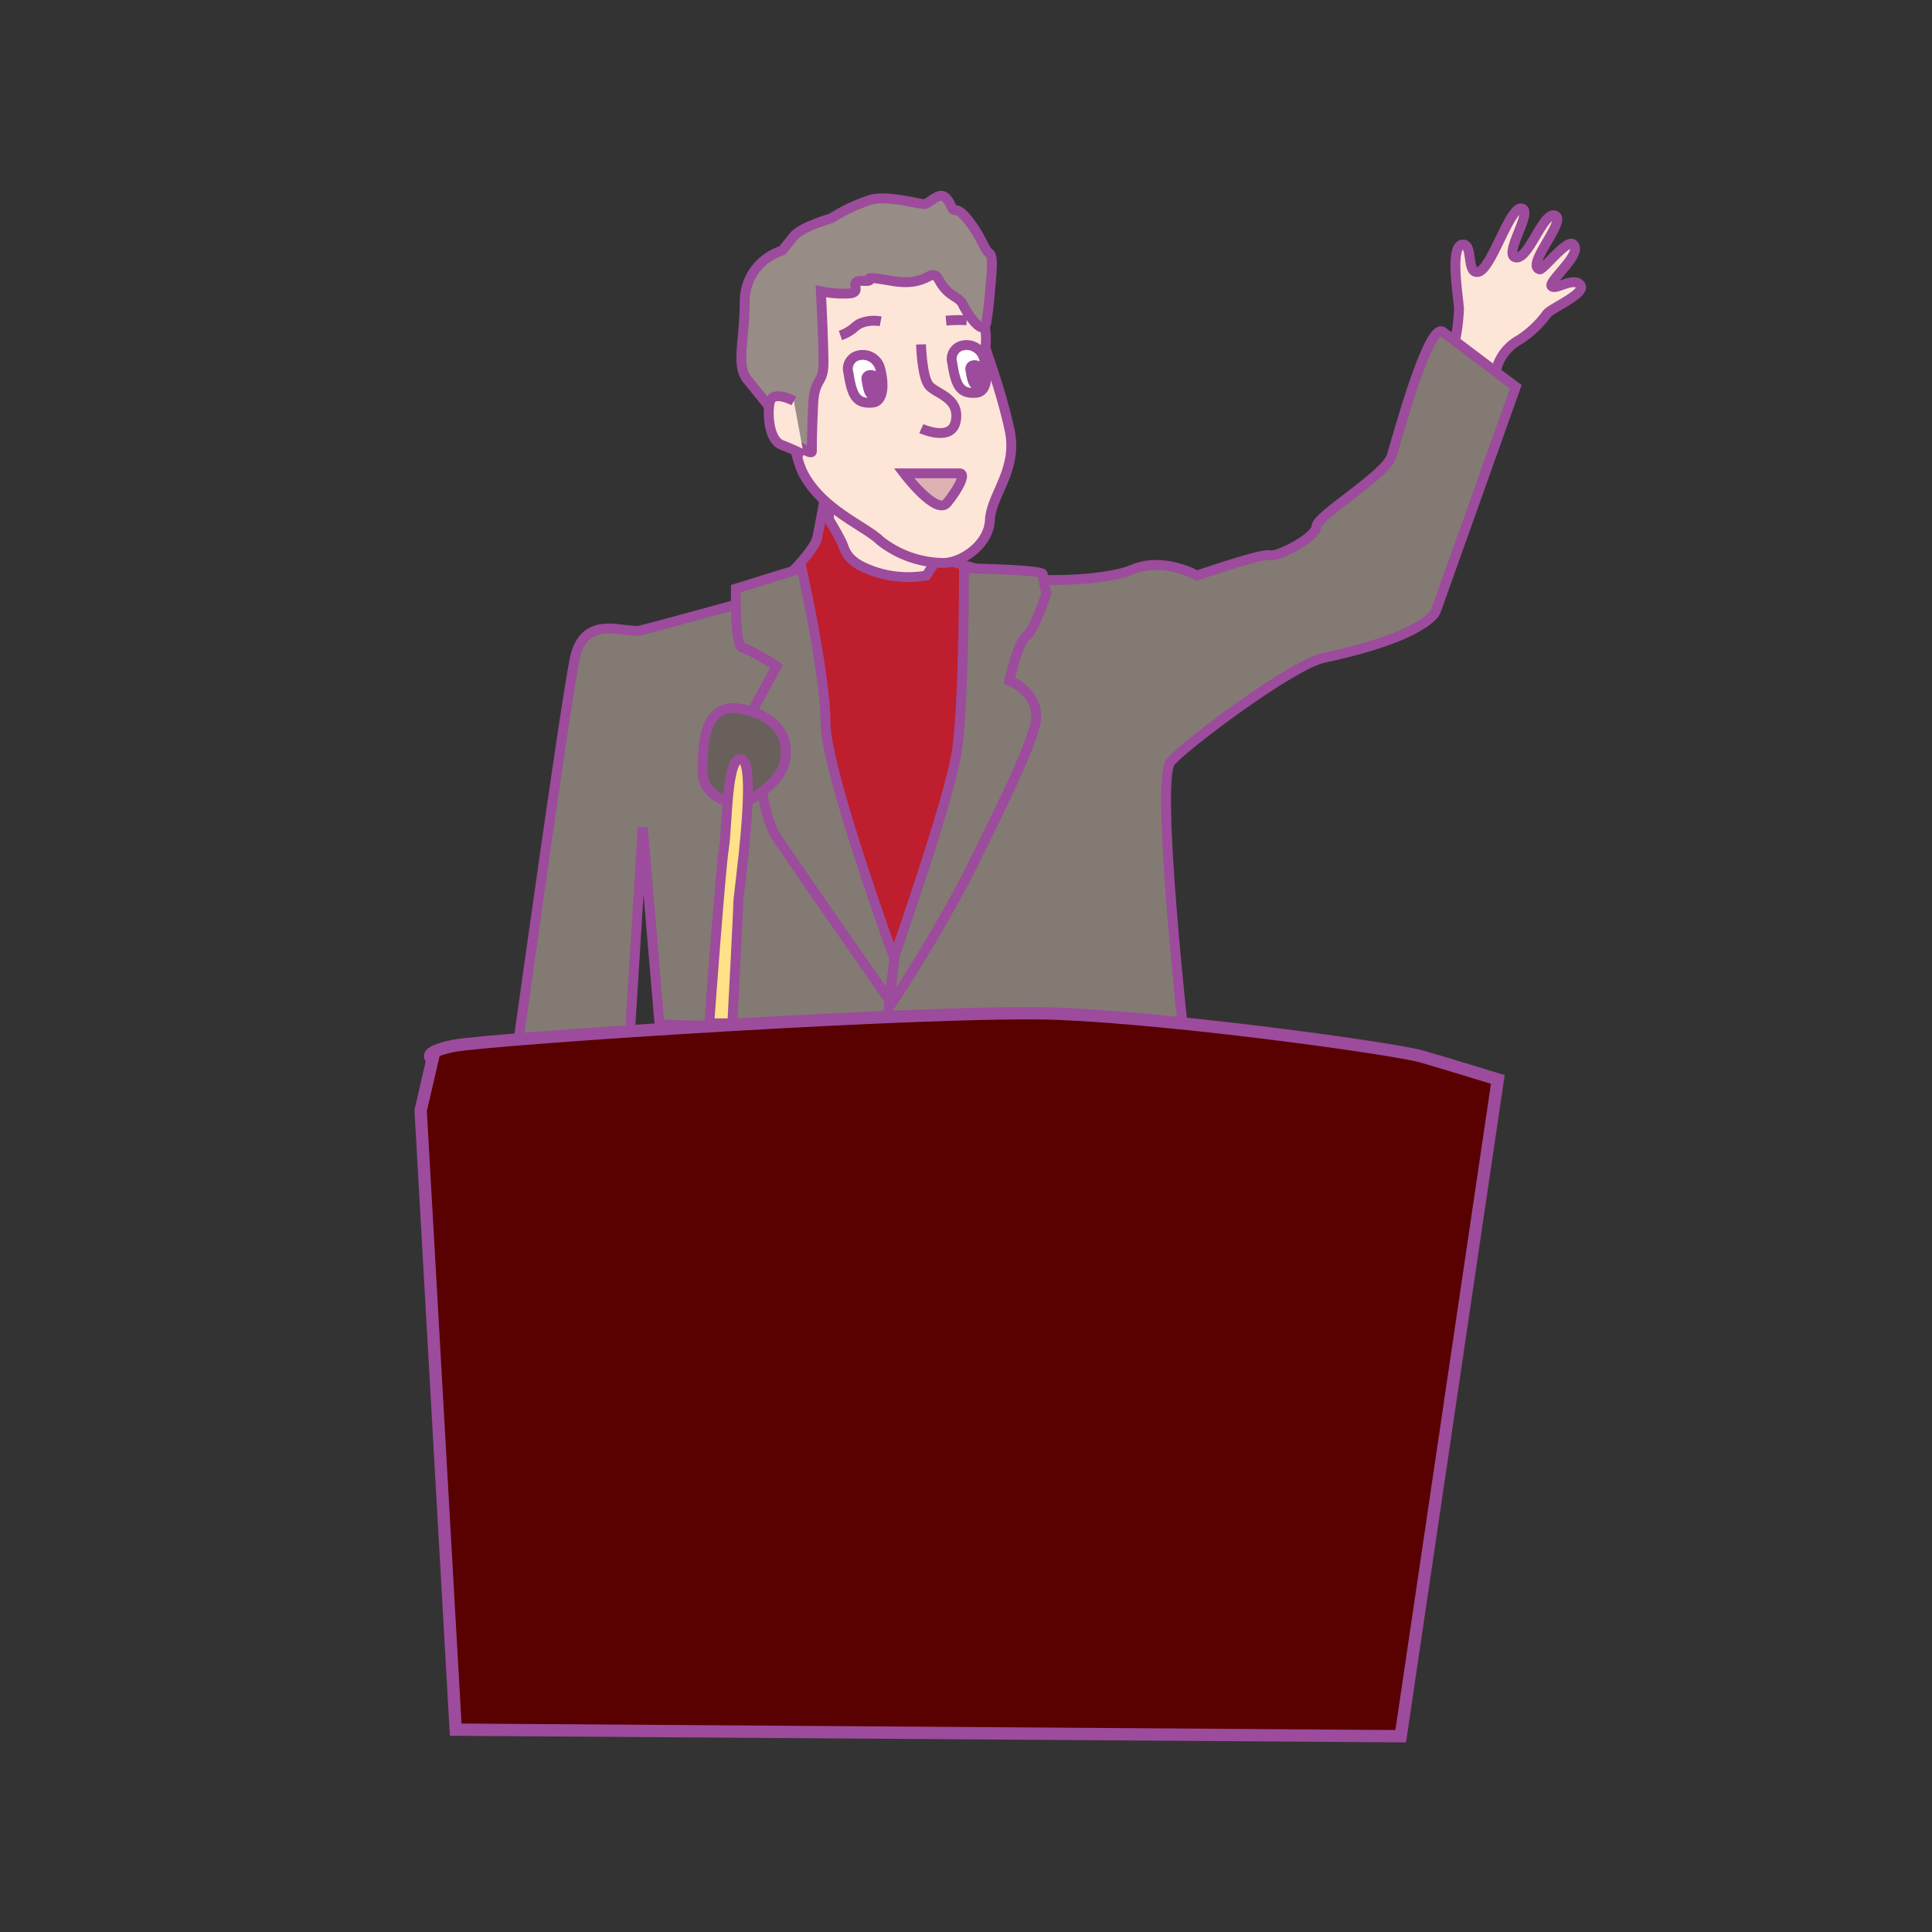 <svg id="word" xmlns="http://www.w3.org/2000/svg" viewBox="0 0 160 160"><rect x="0" y="0" width="160" height="160" fill="#333333" stroke="none"/><defs><style>.cls-1{fill:#fde6d8;}.cls-1,.cls-10,.cls-11,.cls-2,.cls-3,.cls-4,.cls-5,.cls-6,.cls-7,.cls-8{stroke:#9d4b9c;stroke-miterlimit:10;}.cls-1,.cls-10,.cls-2,.cls-3,.cls-4,.cls-5,.cls-6,.cls-7,.cls-8{stroke-width:0.817px;}.cls-2{fill:#be1e2d;}.cls-3{fill:#988c86;}.cls-4{fill:#dcb2b3;}.cls-5{fill:#837a74;}.cls-6{fill:#69605c;}.cls-7{fill:#ffe188;}.cls-8{fill:#fff;}.cls-9{fill:#9d4b9c;}.cls-10{fill:none;}.cls-11{fill:#590000;stroke-width:1.021px;}</style></defs><path class="cls-1" d="M119.889,30.417a16.3,16.3,0,0,0,.94-4.862c-.1-1.252-.742-5.094.247-5.291s.3,2.537,1.385,2.241,2.571-5.44,3.56-5.242-1.582,3.857-.494,4.055,2.274-3.857,3.263-3.462-2.479,4.117-1.285,4.451c.3.083,2.227-2.519,2.769-2.077.89.726-2.077,3.066-1.78,3.461s1.78-.791,2.373-.1S128.4,25.539,128.1,26a8.5,8.5,0,0,1-2.275,2.142,3.913,3.913,0,0,0-1.978,2.769,8.9,8.9,0,0,1-.494,2.374Z"/><path class="cls-1" d="M68.759,41.329a11.531,11.531,0,0,0,.692,5.736c1.187,2.868,3.659,5.044,5.242,3.857s3.164-5.044,3.164-5.044Z"/><path class="cls-2" d="M65.149,47.807s2.3-2.225,2.522-3.264.445-2.3.445-2.3a20.182,20.182,0,0,1,1.632,2.744c.3.816.519,1.632,2.744,2.374a8.744,8.744,0,0,0,4.228.3l.964-1.484,2.819.816A26.848,26.848,0,0,0,81.616,53.3c1.112,4.08-2.226,15.28-2.6,16.392s-5.414,10.83-5.414,10.83-6.453-11.126-6.973-18.173S65.149,47.807,65.149,47.807Z"/><path class="cls-1" d="M64.555,25.555s.421,10.755,2,13.722,5.168,4.327,6.354,5.514a8.6,8.6,0,0,0,5.217,1.829c1.484,0,3.758-1.483,3.857-3.56s2.325-4.154,1.632-7.418-1.9-6.379-2-6.873a6.043,6.043,0,0,0-.5-3.165c-.791-1.384-.2-4.945-5.439-4.945S64.555,25.555,64.555,25.555Z"/><path class="cls-3" d="M67.984,24.121a8.583,8.583,0,0,0,2.431.173c1.068-.133-.3-1.095,1.094-1.03s-.855-.56,2.349,0,3.2-1.351,3.952,0,1.6,1.252,1.922,1.945,1.744,2.843,1.958,1.458.264-2.117.371-3.338.172-2.175-.149-2.373-.578-1.088-1.326-2.176-1.174-1.384-1.5-1.384-.32-.693-.854-1.088-1.282.593-1.709.593-2.884-.692-4.272-.4a13.981,13.981,0,0,0-3.417,1.583s-2.457.692-3.1,1.483l-.961,1.187a4.405,4.405,0,0,0-3.1,4.154c0,3.264-.747,5.34.214,6.527S64.78,34.9,64.78,35.494s2.457,2.374,2.457,1.879,0-1.582.106-3.857.855-1.681.855-3.461S67.984,24.121,67.984,24.121Z"/><path class="cls-1" d="M76.275,28.522s.074,2.719.668,3.412,2.521.989,2.225,2.868-2.868.692-2.868.692"/><path class="cls-4" d="M74.866,39.2h4.6c.594,0-.148,1.36-1.038,2.448S74.866,39.2,74.866,39.2Z"/><path class="cls-5" d="M64.7,49.043s-10.385,2.868-11.67,3.165-4.649-1.483-5.44,2.374S42.946,86.13,42.946,86.13l9.2-.2,1.087-17.407,1.385,16.319,43.466,1.384S95.659,64.57,96.945,63.087s10.089-8.058,12.659-8.6c8.6-1.83,9.3-3.857,9.3-3.857l6.627-18.593s-4.846-3.66-6.033-4.55-3.758,8.7-4.253,10.286-6.23,4.945-6.23,5.835-3.264,2.571-3.858,2.373-6.032,1.682-6.032,1.682-2.77-1.583-5.341-.495-9.1.989-9.494.594-2.967,0-2.967,0-1.286,10.78-1.583,14.933S74.1,79.5,74.1,79.5,66.88,61.8,66.88,59.428s-.891-10.484-.891-10.484Z"/><path class="cls-5" d="M60.946,48.747s-.1,4.747.494,4.846a17.641,17.641,0,0,1,2.868,1.582L62.33,58.834s.4,8.11,1.978,10.484,9.3,13.45,9.3,13.45L74.1,79.5s-5.736-15.725-5.736-19.681-1.978-12.758-1.978-12.758Z"/><path class="cls-5" d="M79.835,47.065s0,11.176-.593,15.132S74.1,79.109,74.1,79.109l-.494,4.351a124.032,124.032,0,0,0,6.626-11.175c2.275-4.649,4.648-9.3,5.439-12.066s-2.077-3.857-2.077-3.857.693-3.165,1.385-3.659,1.681-3.561,1.681-3.561a11.511,11.511,0,0,1-.3-1.582C86.363,47.164,79.835,47.065,79.835,47.065Z"/><path class="cls-6" d="M61.341,66.647s-3.165-.3-3.165-2.769.2-5.835,3.363-5.143,3.956,2.77,3.363,4.649S61.341,66.647,61.341,66.647Z"/><path class="cls-7" d="M58.77,84.35s.89-12.263,1.187-14.142.2-7.813,1.483-7.319-.3,11.176-.3,11.868-.494,9.989-.494,9.989H58.77Z"/><path class="cls-8" d="M72.9,30.55a1.494,1.494,0,0,0-2-1.056,1.142,1.142,0,0,0-.638,1.377c.3,1.978.692,2.571,1.978,2.472C73.194,33.27,73.227,31.8,72.9,30.55Z"/><path class="cls-9" d="M73.02,31.374a.936.936,0,0,0-1.25-.662.716.716,0,0,0-.4.863c.186,1.239.434,1.611,1.24,1.549C73.205,33.079,73.225,32.154,73.02,31.374Z"/><path class="cls-8" d="M81.5,29.734a1.494,1.494,0,0,0-2-1.056,1.142,1.142,0,0,0-.638,1.377c.3,1.978.692,2.571,1.978,2.472C81.8,32.454,81.831,30.979,81.5,29.734Z"/><path class="cls-9" d="M81.625,30.558a.937.937,0,0,0-1.251-.662.716.716,0,0,0-.4.863c.186,1.24.434,1.611,1.24,1.549C81.809,32.263,81.829,31.338,81.625,30.558Z"/><path class="cls-1" d="M65.742,33.2s-1.78-.965-2,.148,0,3.115.965,3.486,1.854.816,1.854.816"/><path class="cls-10" d="M69.6,27.78a3.563,3.563,0,0,0,1.062-.583,4.8,4.8,0,0,1,.469-.362,2.9,2.9,0,0,1,1.8-.218"/><path class="cls-10" d="M78.348,26.557a10.837,10.837,0,0,1,1.709-.031"/><path class="cls-11" d="M34.836,91.965l.989-4.252s-1.088-.495,1.681-1.088,40.351-3.066,50.142-2.67,27.791,2.868,30.165,3.56,6.23,1.879,6.23,1.879L116,143.786l-78.261-.544Z"/></svg>
